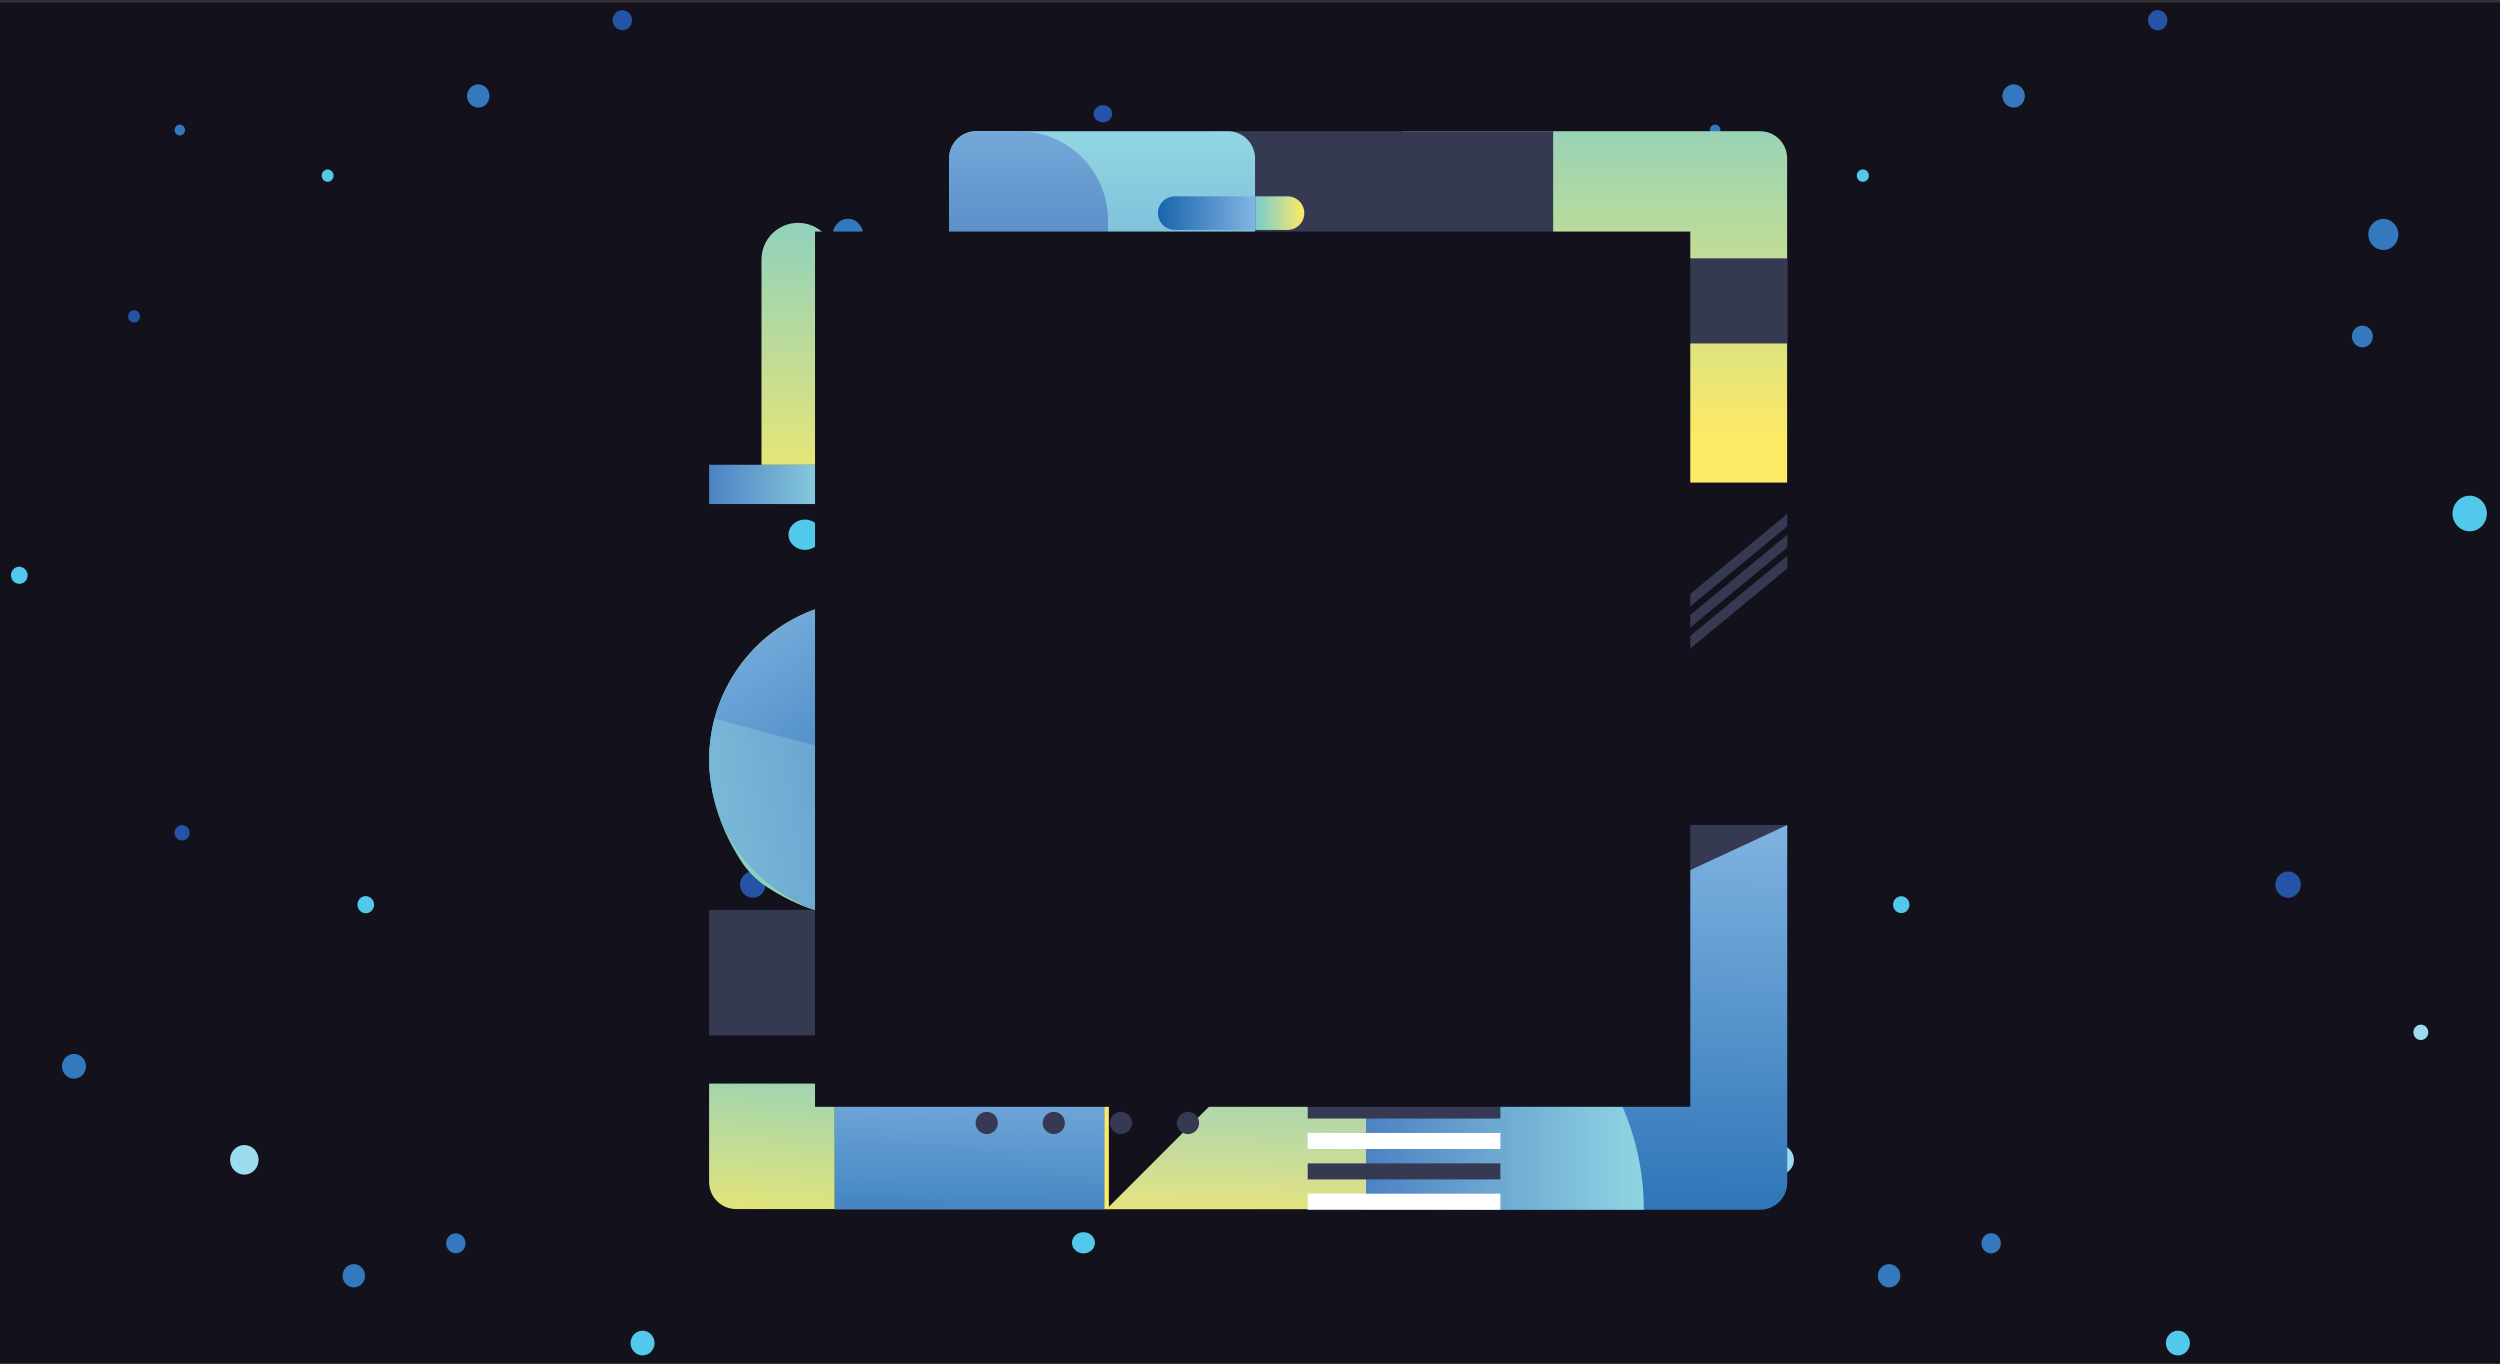 <?xml version="1.0" encoding="utf-8"?>
<!-- Generator: Adobe Illustrator 28.2.0, SVG Export Plug-In . SVG Version: 6.00 Build 0)  -->
<svg version="1.1" id="Layer_1" xmlns="http://www.w3.org/2000/svg" xmlns:xlink="http://www.w3.org/1999/xlink" x="0px" y="0px"
	 viewBox="0 0 1980 1080" style="enable-background:new 0 0 1980 1080;" xml:space="preserve">
<rect x="0" y="0" width="1980" height="1080" fill="#333333" stroke="none"/>
<style type="text/css">
	.st0{fill:#13121C;}
	.st1{fill:#3479BE;}
	.st2{fill:#2553A5;}
	.st3{fill:#52C8EB;}
	.st4{fill:#9DDBEE;}
	.st5{display:none;}
	.st6{display:inline;}
	.st7{fill:url(#SVGID_1_);}
	.st8{fill:#363952;}
	.st9{fill:url(#SVGID_00000076602175769854518860000017727210831045980568_);}
	.st10{fill:url(#SVGID_00000065045506775737276410000003917700627232518533_);}
	.st11{fill:#FFFFFF;}
	.st12{fill:url(#SVGID_00000174585198283616666300000010298158849320579760_);}
	.st13{fill:url(#SVGID_00000124128654020970010180000011121915307067054259_);}
	.st14{fill:url(#SVGID_00000047057614896879132300000012979890188073951915_);}
	.st15{fill:url(#SVGID_00000097458977643150221510000007514301854407000205_);}
	.st16{fill:url(#SVGID_00000096032985168457472420000010825429251639734691_);}
	.st17{fill:url(#SVGID_00000047749446064447780880000011391992900803145630_);}
	.st18{fill:url(#SVGID_00000104694618676132769230000014872095450961855917_);}
	.st19{fill:url(#SVGID_00000147933631260091235220000016421547805681983410_);}
	.st20{fill:url(#SVGID_00000019675151415099316660000009222746145716288930_);}
	.st21{fill:url(#SVGID_00000023281781853684252100000003252782716217393049_);}
	.st22{fill:url(#SVGID_00000137124785632016816960000009840125156199976380_);}
	.st23{fill:url(#SVGID_00000124134256674365394800000008453957938358709945_);}
	.st24{fill:none;stroke:#FFFFFF;stroke-width:4.59;stroke-miterlimit:10;}
	.st25{fill:#6BCEF5;}
	.st26{fill:url(#SVGID_00000023968269965555140220000006450356353182631079_);}
	.st27{fill:url(#SVGID_00000043427925129377132620000017105888113930103684_);}
	.st28{fill:url(#SVGID_00000021812787924954714830000004135648333367648419_);}
	.st29{fill:url(#SVGID_00000147213543148009160700000017509491559886155449_);}
	.st30{fill:url(#SVGID_00000003070150711674006960000016767079223396604594_);}
	.st31{fill:url(#SVGID_00000054224109922188900060000013807122233006020771_);}
	.st32{fill:url(#SVGID_00000132806352370147962800000002827537532506617269_);}
	.st33{fill:url(#SVGID_00000114062999435846212370000004874857457138982313_);}
	.st34{fill:url(#SVGID_00000011711597516578243620000018353017610565936044_);}
	.st35{fill:url(#SVGID_00000147903024004420617140000006104620937881522605_);}
	.st36{fill:url(#SVGID_00000080198760893833157690000002249105863887075999_);}
	.st37{fill:url(#SVGID_00000109731442661886400270000002874835447046992571_);}
	.st38{fill:url(#SVGID_00000103972681449962569120000018062721704681457566_);}
	.st39{fill:url(#SVGID_00000049185699919797519910000002144151504137238439_);}
	.st40{fill:url(#SVGID_00000137117840635232904660000011256662220667742096_);}
	.st41{fill:url(#SVGID_00000176022928524036486090000001776390560847501456_);}
	.st42{display:inline;fill:#13121C;}
	.st43{fill:url(#SVGID_00000019656997443012191440000005598951671344229256_);}
	.st44{fill:url(#SVGID_00000066488357433207847470000017339812467249942686_);}
	.st45{fill:url(#SVGID_00000085952733998642033000000015196112742075478167_);}
	.st46{fill:url(#SVGID_00000044146492805863689560000003129000502617575101_);}
	.st47{fill:url(#SVGID_00000021819740379295053890000010630509546074151058_);}
	.st48{fill:url(#SVGID_00000152253282970691628390000005021025615796559545_);}
	.st49{fill:url(#SVGID_00000159436914705802964820000009561912485293652121_);}
	.st50{fill:url(#SVGID_00000017513567029365188840000002495716301322808486_);}
	.st51{fill:url(#SVGID_00000159462689993290689550000012588952755503073705_);}
	.st52{fill:url(#SVGID_00000051344367368854449010000004982191223129593732_);}
	.st53{fill:url(#SVGID_00000062883593359346810600000012329896219585550269_);}
	.st54{fill:url(#SVGID_00000059992593663319719610000014818948796356862621_);}
	.st55{fill:url(#SVGID_00000005984789129635613850000005513792389611070883_);}
	.st56{fill:url(#SVGID_00000075129771203491910250000003943363443924681866_);}
	.st57{fill:url(#SVGID_00000077290731839966578000000005881018517233894027_);}
	.st58{fill:url(#SVGID_00000160892195828089929170000007731960131412805811_);}
	.st59{fill:url(#SVGID_00000064355672913367882170000006466095654030175641_);}
	.st60{fill:url(#SVGID_00000042006368230910607960000003731851472259796636_);}
	.st61{fill:url(#SVGID_00000019660234382174886250000008631318815150359190_);}
	.st62{fill:url(#SVGID_00000016767296043699134840000011254980950908044222_);}
	.st63{fill:url(#SVGID_00000070819259028682053210000015208458705379974300_);}
	.st64{fill:url(#SVGID_00000028313679587238694780000009250883445238082448_);}
	.st65{fill:url(#SVGID_00000111191872143337770760000002269710553366613947_);}
	.st66{fill:url(#SVGID_00000146496175155479898270000015924432746840819847_);}
	.st67{fill:url(#SVGID_00000004542126029350131440000002516566946841562545_);}
	.st68{fill:url(#SVGID_00000052065408778091848350000003912310315105438848_);}
	.st69{fill:url(#SVGID_00000142147454104841675680000015686412553688238244_);}
	.st70{fill:url(#SVGID_00000140705542056873286140000002672246016418974383_);}
	.st71{fill:url(#SVGID_00000128475693906178821360000018403576397868755076_);}
	.st72{fill:url(#SVGID_00000036953462986719039220000002463269938008701596_);}
	.st73{fill:url(#SVGID_00000011019349354165592240000010116112651633203349_);}
</style>
<g id="Calque_1_00000034799556972086314410000015608927711628760753_">
	<g>
		<polygon class="st0" points="-1.4,2 1981.4,2 1981.4,1080.3 -1.4,1080.3 		"/>
		<g>
			<g>
				<ellipse class="st1" cx="671.6" cy="185.6" rx="11.9" ry="12.3"/>
				<ellipse class="st2" cx="106.2" cy="250.6" rx="4.7" ry="4.9"/>
				<ellipse class="st1" cx="142.4" cy="103" rx="4.1" ry="4.3"/>
				<path class="st3" d="M21.9,455.6c0,3.7-2.9,6.8-6.6,6.8s-6.6-3-6.6-6.8c0-3.7,2.9-6.8,6.6-6.8C18.9,449,21.9,452,21.9,455.6z"/>
				<ellipse class="st2" cx="144.2" cy="659.6" rx="6" ry="6.1"/>
				<path class="st2" d="M606.3,700.6c0,5.8-4.5,10.4-10.1,10.4s-10.1-4.7-10.1-10.4c0-5.8,4.5-10.4,10.1-10.4
					S606.3,694.8,606.3,700.6z"/>
				<ellipse class="st4" cx="193.5" cy="918.6" rx="11.3" ry="11.7"/>
				<ellipse class="st1" cx="361" cy="984.7" rx="7.7" ry="7.9"/>
				<ellipse class="st4" cx="701.3" cy="817.5" rx="6" ry="6.1"/>
				<path class="st3" d="M753.6,406.7c0,7.7-6.1,14.1-13.6,14.1c-7.6,0-13.6-6.3-13.6-14.1c0-7.8,6.1-14.1,13.6-14.1
					C747.4,392.6,753.6,399,753.6,406.7z"/>
				<path class="st2" d="M500.6,16c0,4.4-3.4,7.9-7.7,7.9c-4.2,0-7.7-3.5-7.7-7.9s3.4-7.9,7.7-7.9C497.1,8,500.6,11.7,500.6,16z"/>
				<ellipse class="st1" cx="378.8" cy="76" rx="8.9" ry="9.2"/>
				<path class="st3" d="M264.2,139.1c0,2.7-2.2,4.9-4.7,4.9c-2.6,0-4.7-2.2-4.7-4.9s2.2-4.9,4.7-4.9
					C262.1,134.3,264.2,136.4,264.2,139.1z"/>
				<ellipse class="st1" cx="654.9" cy="266.5" rx="8.3" ry="8.5"/>
				<path class="st3" d="M296.3,716.5c0,3.7-2.9,6.8-6.6,6.8c-3.6,0-6.6-3-6.6-6.8s2.9-6.8,6.6-6.8
					C293.3,709.8,296.3,712.8,296.3,716.5z"/>
				<ellipse class="st1" cx="280.2" cy="1010.4" rx="8.9" ry="9.2"/>
				<ellipse class="st3" cx="508.9" cy="1063.7" rx="9.5" ry="9.8"/>
				<ellipse class="st1" cx="58.6" cy="844.5" rx="9.5" ry="9.8"/>
			</g>
			<g>
				<ellipse class="st1" cx="702.7" cy="234.9" rx="11.3" ry="10.5"/>
				<ellipse class="st2" cx="1242.8" cy="290.3" rx="4.5" ry="4.2"/>
				<ellipse class="st1" cx="1208.2" cy="164.3" rx="4" ry="3.7"/>
				<path class="st3" d="M1323.3,465.4c0,3.2,2.8,5.7,6.2,5.7c3.4,0,6.2-2.6,6.2-5.7c0-3.2-2.8-5.7-6.2-5.7
					C1326.1,459.6,1323.3,462.2,1323.3,465.4z"/>
				<ellipse class="st2" cx="1206.5" cy="639.4" rx="5.7" ry="5.2"/>
				<ellipse class="st2" cx="774.7" cy="674.4" rx="9.6" ry="8.9"/>
				<ellipse class="st4" cx="1159.4" cy="860.5" rx="10.8" ry="9.9"/>
				<ellipse class="st1" cx="999.4" cy="916.9" rx="7.4" ry="6.8"/>
				<ellipse class="st4" cx="674.3" cy="774.2" rx="5.7" ry="5.2"/>
				<ellipse class="st3" cx="637.5" cy="423.5" rx="13" ry="12"/>
				<ellipse class="st2" cx="873.5" cy="90.1" rx="7.4" ry="6.8"/>
				<ellipse class="st1" cx="982.4" cy="141.3" rx="8.5" ry="7.8"/>
				<ellipse class="st3" cx="1096.4" cy="195.1" rx="4.5" ry="4.2"/>
				<ellipse class="st1" cx="718.6" cy="303.9" rx="7.9" ry="7.3"/>
				<path class="st3" d="M1061.2,688c0,3.2,2.8,5.7,6.2,5.7c3.4,0,6.2-2.6,6.2-5.7c0-3.2-2.8-5.7-6.2-5.7
					C1064,682.2,1061.2,684.8,1061.2,688z"/>
				<ellipse class="st1" cx="1076.6" cy="938.9" rx="8.5" ry="7.8"/>
				<ellipse class="st3" cx="858.1" cy="984.3" rx="9.1" ry="8.4"/>
				<ellipse class="st1" cx="1288.2" cy="797.2" rx="9.1" ry="8.4"/>
			</g>
			<g>
				<ellipse class="st1" cx="1887.6" cy="185.7" rx="11.9" ry="12.3"/>
				<ellipse class="st2" cx="1322.2" cy="250.5" rx="4.8" ry="4.9"/>
				<ellipse class="st1" cx="1358.4" cy="103" rx="4.2" ry="4.3"/>
				<path class="st3" d="M1237.8,455.7c0,3.7-2.9,6.7-6.5,6.7s-6.5-3-6.5-6.7s2.9-6.7,6.5-6.7S1237.8,451.9,1237.8,455.7z"/>
				<ellipse class="st2" cx="1360.3" cy="659.5" rx="5.9" ry="6.1"/>
				<path class="st2" d="M1822.3,700.6c0,5.7-4.5,10.4-10.1,10.4s-10.1-4.7-10.1-10.4s4.5-10.4,10.1-10.4
					C1817.8,690.2,1822.3,694.9,1822.3,700.6z"/>
				<ellipse class="st4" cx="1409.5" cy="918.6" rx="11.3" ry="11.6"/>
				<ellipse class="st1" cx="1577" cy="984.7" rx="7.7" ry="8"/>
				<ellipse class="st4" cx="1917.3" cy="817.6" rx="5.9" ry="6.1"/>
				<path class="st3" d="M1969.6,406.7c0,7.8-6.1,14.1-13.6,14.1s-13.6-6.3-13.6-14.1s6.1-14.1,13.6-14.1
					C1963.4,392.6,1969.6,398.9,1969.6,406.7z"/>
				<path class="st2" d="M1716.6,16c0,4.4-3.4,8-7.7,8c-4.3,0-7.7-3.6-7.7-8s3.4-8,7.7-8C1713.1,8,1716.6,11.6,1716.6,16z"/>
				<ellipse class="st1" cx="1594.8" cy="76" rx="8.9" ry="9.2"/>
				<path class="st3" d="M1480.2,139.1c0,2.7-2.1,4.9-4.8,4.9s-4.8-2.2-4.8-4.9s2.1-4.9,4.8-4.9S1480.2,136.4,1480.2,139.1z"/>
				<ellipse class="st1" cx="1871" cy="266.5" rx="8.3" ry="8.6"/>
				<path class="st3" d="M1512.3,716.5c0,3.7-2.9,6.7-6.5,6.7s-6.5-3-6.5-6.7s2.9-6.7,6.5-6.7
					C1509.3,709.8,1512.3,712.8,1512.3,716.5z"/>
				<ellipse class="st1" cx="1496.2" cy="1010.4" rx="8.9" ry="9.2"/>
				<ellipse class="st3" cx="1724.9" cy="1063.7" rx="9.5" ry="9.8"/>
				<ellipse class="st1" cx="1274.7" cy="844.5" rx="9.5" ry="9.8"/>
			</g>
		</g>
	</g>
	<g class="st5">
		<g class="st6">
			<g>
				<g>
					<g>
						
							<linearGradient id="SVGID_1_" gradientUnits="userSpaceOnUse" x1="1269.923" y1="36.393" x2="1280.413" y2="440.259" gradientTransform="matrix(1 0 0 -1 0 1079.276)">
							<stop  offset="0" style="stop-color:#1864AC"/>
							<stop  offset="1" style="stop-color:#82B5E2"/>
						</linearGradient>
						<path class="st7" d="M1137.2,653.7h278.3v283.2c0,11.9-9.6,21.5-21.5,21.5h-256.8V653.7z"/>
						<polygon class="st8" points="1171,767.4 1415.5,653.7 1415.5,653.7 1257.1,653.7 						"/>
						
							<linearGradient id="SVGID_00000178926175285584827800000016034038285848726155_" gradientUnits="userSpaceOnUse" x1="1263.05" y1="1058.521" x2="1263.05" y2="731.431" gradientTransform="matrix(1 0 0 -1 0 1079.276)">
							<stop  offset="7.798960e-02" style="stop-color:#81CEC8"/>
							<stop  offset="1" style="stop-color:#FDEA66"/>
						</linearGradient>
						<path style="fill:url(#SVGID_00000178926175285584827800000016034038285848726155_);" d="M1110.7,226.3V104.2h283.2
							c11.9,0,21.5,9.6,21.5,21.5v256.8h-148.5C1180.7,382.5,1110.7,312.6,1110.7,226.3z"/>
						<path class="st8" d="M1415.5,204.9h-120.7c-18.6,0-33.7,15.1-33.7,33.7l0,0c0,18.6,15.1,33.7,33.7,33.7h120.7V204.9z"/>
						
							<linearGradient id="SVGID_00000073700605689679162640000014395391538288952977_" gradientUnits="userSpaceOnUse" x1="1021.386" y1="428.406" x2="1261.714" y2="428.406" gradientTransform="matrix(1 0 0 -1 0 1079.276)">
							<stop  offset="7.798960e-02" style="stop-color:#81CEC8"/>
							<stop  offset="1" style="stop-color:#FDEA66"/>
						</linearGradient>
						<path style="fill:url(#SVGID_00000073700605689679162640000014395391538288952977_);" d="M1238.1,575
							c77.7,121.3-51.1,250.2-172.4,172.4c-8.3-5.3-15.4-12.4-20.7-20.7c-77.7-121.3,51.1-250.1,172.4-172.4
							C1225.7,559.6,1232.8,566.7,1238.1,575z"/>
						<path class="st11" d="M1174.8,624.8c26.7,41.8-17.6,86.1-59.4,59.4c-2.9-1.8-5.4-4.3-7.2-7.2c-26.7-41.8,17.6-86.1,59.4-59.4
							C1170.5,619.4,1173,621.9,1174.8,624.8z"/>
						
							<linearGradient id="SVGID_00000022548518313332852030000014093508739716757398_" gradientUnits="userSpaceOnUse" x1="1082.5" y1="672.875" x2="1182.9" y2="672.875" gradientTransform="matrix(1 0 0 -1 0 1079.276)">
							<stop  offset="0" style="stop-color:#4C81C3"/>
							<stop  offset="1" style="stop-color:#90D5E2"/>
						</linearGradient>
						<path style="fill:url(#SVGID_00000022548518313332852030000014093508739716757398_);" d="M1082.5,341.8
							c35.1,0.8,63.2,29.4,63.2,64.6s-28.2,63.9-63.2,64.6v37.2c55.6-0.8,100.4-46.1,100.4-101.8s-44.8-101.1-100.4-101.8V341.8z"/>
						<path class="st8" d="M1079.2,373.1h-118V104.2h268.9v118C1230.1,305.5,1162.5,373.1,1079.2,373.1z"/>
						
							<linearGradient id="SVGID_00000137841758644678563650000011805916328095903649_" gradientUnits="userSpaceOnUse" x1="1080.7" y1="223.276" x2="1301.9" y2="223.276" gradientTransform="matrix(1 0 0 -1 0 1079.276)">
							<stop  offset="0" style="stop-color:#4C81C3"/>
							<stop  offset="1" style="stop-color:#90D5E2"/>
						</linearGradient>
						<path style="fill:url(#SVGID_00000137841758644678563650000011805916328095903649_);" d="M1301.9,958.4h-221.2V753.6h16.4
							C1210.2,753.6,1301.9,845.3,1301.9,958.4L1301.9,958.4z"/>
						
							<linearGradient id="SVGID_00000049924618374970392310000011243718455383926400_" gradientUnits="userSpaceOnUse" x1="872.85" y1="656.78" x2="872.85" y2="966.234" gradientTransform="matrix(1 0 0 -1 0 1079.276)">
							<stop  offset="0" style="stop-color:#4C81C3"/>
							<stop  offset="1" style="stop-color:#90D5E2"/>
						</linearGradient>
						<path style="fill:url(#SVGID_00000049924618374970392310000011243718455383926400_);" d="M773.3,104.2h199.1
							c11.9,0,21.6,9.6,21.6,21.6v199.1c0,11.9-9.6,21.6-21.6,21.6H773.3c-11.9,0-21.6-9.6-21.6-21.6V125.8
							C751.7,113.8,761.3,104.2,773.3,104.2z"/>
						
							<linearGradient id="SVGID_00000181086893535208959970000003835503792448407711_" gradientUnits="userSpaceOnUse" x1="814.65" y1="294.875" x2="814.65" y2="1013.441" gradientTransform="matrix(1 0 0 -1 0 1079.276)">
							<stop  offset="0" style="stop-color:#1864AC"/>
							<stop  offset="0.273" style="stop-color:#1C66AD"/>
							<stop  offset="0.449" style="stop-color:#286AB0"/>
							<stop  offset="0.598" style="stop-color:#3873B6"/>
							<stop  offset="0.731" style="stop-color:#4B80BE"/>
							<stop  offset="0.855" style="stop-color:#6093CB"/>
							<stop  offset="0.969" style="stop-color:#7AADDC"/>
							<stop  offset="1" style="stop-color:#82B5E2"/>
						</linearGradient>
						<path style="fill:url(#SVGID_00000181086893535208959970000003835503792448407711_);" d="M877.6,601.9H751.7V125.8
							c0-11.9,9.7-21.6,21.6-21.6h33.6c39,0,70.6,31.6,70.6,70.6v427.1H877.6z"/>
						
							<linearGradient id="SVGID_00000102540615364842270970000008193107028699909024_" gradientUnits="userSpaceOnUse" x1="561.678" y1="477.426" x2="814.422" y2="477.426" gradientTransform="matrix(1 0 0 -1 0 1079.276)">
							<stop  offset="7.798960e-02" style="stop-color:#81CEC8"/>
							<stop  offset="1" style="stop-color:#FDEA66"/>
						</linearGradient>
						<path style="fill:url(#SVGID_00000102540615364842270970000008193107028699909024_);" d="M586.5,681.6
							c-81.7-127.5,53.8-263,181.3-181.3c8.7,5.6,16.2,13,21.8,21.8c81.7,127.5-53.8,263-181.3,181.3
							C599.5,697.8,592,690.4,586.5,681.6z"/>
						
							<linearGradient id="SVGID_00000082359090818340634680000008277684620279762586_" gradientUnits="userSpaceOnUse" x1="761.237" y1="346.727" x2="582.907" y2="619.468" gradientTransform="matrix(1 0 0 -1 0 1079.276)">
							<stop  offset="0" style="stop-color:#1864AC"/>
							<stop  offset="1" style="stop-color:#82B5E2"/>
						</linearGradient>
						<path style="fill:url(#SVGID_00000082359090818340634680000008277684620279762586_);" d="M688,601.9h126.3
							c0,69.3-57,126.3-126.3,126.3s-126.3-57-126.3-126.3s57-126.3,126.3-126.3c2.3,0,4.6,0.1,6.8,0.2L688,601.9z"/>
						
							<linearGradient id="SVGID_00000035525261161368024630000007218505496438201263_" gradientUnits="userSpaceOnUse" x1="967.018" y1="485.622" x2="458.253" y2="401.701" gradientTransform="matrix(1 0 0 -1 0 1079.276)">
							<stop  offset="0" style="stop-color:#4C81C3"/>
							<stop  offset="0.155" style="stop-color:#5086C4"/>
							<stop  offset="0.373" style="stop-color:#5B92C8"/>
							<stop  offset="0.628" style="stop-color:#6CA7D1"/>
							<stop  offset="0.91" style="stop-color:#86C7DD"/>
							<stop  offset="1" style="stop-color:#90D5E2"/>
						</linearGradient>
						<path style="fill:url(#SVGID_00000035525261161368024630000007218505496438201263_);" d="M688,601.9h126.3
							c0,69.3-57,126.3-126.3,126.3s-126.3-57-126.3-126.3c0-10.9,1.4-21.8,4.2-32.3L688,601.9z"/>
						
							<linearGradient id="SVGID_00000022552847773812522350000009283888446505559177_" gradientUnits="userSpaceOnUse" x1="661.1" y1="299.676" x2="878.2" y2="299.676" gradientTransform="matrix(1 0 0 -1 0 1079.276)">
							<stop  offset="7.798960e-02" style="stop-color:#81CEC8"/>
							<stop  offset="1" style="stop-color:#FDEA66"/>
						</linearGradient>
						
							<rect x="661.1" y="601.2" style="fill:url(#SVGID_00000022552847773812522350000009283888446505559177_);" width="217.1" height="356.8"/>
						
							<linearGradient id="SVGID_00000072981755176959504600000009236225785916411056_" gradientUnits="userSpaceOnUse" x1="763.077" y1="33.189" x2="768.378" y2="245.261" gradientTransform="matrix(1 0 0 -1 0 1079.276)">
							<stop  offset="0" style="stop-color:#1864AC"/>
							<stop  offset="1" style="stop-color:#82B5E2"/>
						</linearGradient>
						<path style="fill:url(#SVGID_00000072981755176959504600000009236225785916411056_);" d="M874.8,958H661.1V744.3h93.8
							c66.2,0,120,53.7,120,120L874.8,958L874.8,958z"/>
						
							<linearGradient id="SVGID_00000009574323498777856930000013720371489420680074_" gradientUnits="userSpaceOnUse" x1="661.1" y1="423.826" x2="878.3" y2="423.826" gradientTransform="matrix(1 0 0 -1 0 1079.276)">
							<stop  offset="0" style="stop-color:#4C81C3"/>
							<stop  offset="1" style="stop-color:#90D5E2"/>
						</linearGradient>
						<path style="fill:url(#SVGID_00000009574323498777856930000013720371489420680074_);" d="M661.1,601.2
							C661.1,601.3,661.1,601.3,661.1,601.2c0,60,48.6,108.6,108.6,108.6s108.6-48.6,108.6-108.6c0,0,0,0,0-0.1L661.1,601.2
							L661.1,601.2z"/>
						<polygon class="st8" points="878.2,601.2 878.2,804.3 1081.3,601.2 						"/>
						
							<linearGradient id="SVGID_00000043456915198405972020000011267583604700347817_" gradientUnits="userSpaceOnUse" x1="988.899" y1="410.105" x2="978.834" y2="93.081" gradientTransform="matrix(1 0 0 -1 0 1079.276)">
							<stop  offset="7.798960e-02" style="stop-color:#81CEC8"/>
							<stop  offset="0.279" style="stop-color:#85CFC6"/>
							<stop  offset="0.442" style="stop-color:#92D1BF"/>
							<stop  offset="0.593" style="stop-color:#A5D4B2"/>
							<stop  offset="0.736" style="stop-color:#BEDAA1"/>
							<stop  offset="0.872" style="stop-color:#DCE189"/>
							<stop  offset="1" style="stop-color:#FDEA66"/>
						</linearGradient>
						<polygon style="fill:url(#SVGID_00000043456915198405972020000011267583604700347817_);" points="877.6,956.7 877.6,958 
							1081.9,958 1081.9,753.6 1080.7,753.6 						"/>
						
							<linearGradient id="SVGID_00000027570915787144546510000011032112372455177350_" gradientUnits="userSpaceOnUse" x1="925.008" y1="375.826" x2="1035.692" y2="375.826" gradientTransform="matrix(1 0 0 -1 0 1079.276)">
							<stop  offset="7.798960e-02" style="stop-color:#81CEC8"/>
							<stop  offset="1" style="stop-color:#FDEA66"/>
						</linearGradient>
						<path style="fill:url(#SVGID_00000027570915787144546510000011032112372455177350_);" d="M1024.6,668.2
							c36.3,56-23.4,115.7-79.5,79.5c-3.6-2.3-6.7-5.4-9-9c-36.3-56,23.4-115.7,79.5-79.5C1019.2,661.5,1022.3,664.6,1024.6,668.2z"
							/>
						<path class="st24" d="M1002.4,686.4c17.4,27.4-11.7,56.4-39.1,39.1c-2-1.3-3.7-3-5-5c-17.4-27.4,11.7-56.4,39.1-39.1
							C999.4,682.6,1001.1,684.4,1002.4,686.4z"/>
						<rect x="1035.7" y="801.3" class="st11" width="152.6" height="12.7"/>
						<rect x="1035.7" y="825.4" class="st8" width="152.6" height="12.7"/>
						<rect x="1035.7" y="873.5" class="st8" width="152.6" height="12.7"/>
						<rect x="1035.7" y="921.7" class="st8" width="152.6" height="12.7"/>
						<rect x="1035.7" y="849.5" class="st11" width="152.6" height="12.7"/>
						<rect x="1035.7" y="897.6" class="st11" width="152.6" height="12.7"/>
						<rect x="1035.7" y="945.7" class="st11" width="152.6" height="12.7"/>
						<polygon class="st25" points="751.7,600.5 661.1,600.5 661.1,368.4 698.5,368.4 						"/>
						
							<linearGradient id="SVGID_00000041986123906252884070000008221692231532301955_" gradientUnits="userSpaceOnUse" x1="734.3" y1="710.876" x2="765.5" y2="710.876" gradientTransform="matrix(1 0 0 -1 0 1079.276)">
							<stop  offset="0" style="stop-color:#4C81C3"/>
							<stop  offset="1" style="stop-color:#90D5E2"/>
						</linearGradient>
						<circle style="fill:url(#SVGID_00000041986123906252884070000008221692231532301955_);" cx="749.9" cy="368.4" r="15.6"/>
						
							<linearGradient id="SVGID_00000157290018322309944740000009306558546704922807_" gradientUnits="userSpaceOnUse" x1="734.7" y1="657.276" x2="765.9" y2="657.276" gradientTransform="matrix(1 0 0 -1 0 1079.276)">
							<stop  offset="0" style="stop-color:#4C81C3"/>
							<stop  offset="1" style="stop-color:#90D5E2"/>
						</linearGradient>
						<circle style="fill:url(#SVGID_00000157290018322309944740000009306558546704922807_);" cx="750.3" cy="422" r="15.6"/>
						
							<linearGradient id="SVGID_00000081633522174134759340000001090467079744526250_" gradientUnits="userSpaceOnUse" x1="734.292" y1="599.276" x2="765.47" y2="599.276" gradientTransform="matrix(1 0 0 -1 0 1079.276)">
							<stop  offset="0" style="stop-color:#4C81C3"/>
							<stop  offset="1" style="stop-color:#90D5E2"/>
						</linearGradient>
						<path style="fill:url(#SVGID_00000081633522174134759340000001090467079744526250_);" d="M763.3,471.4
							c8.6,16.7-9.7,31.7-24.4,20.1c-1-0.8-1.8-1.8-2.4-2.9c-8.6-16.7,9.7-31.7,24.4-20.1C761.9,469.3,762.7,470.3,763.3,471.4z"/>
						
							<linearGradient id="SVGID_00000003085039196308384270000006971690517539047835_" gradientUnits="userSpaceOnUse" x1="561.6" y1="695.326" x2="661" y2="695.326" gradientTransform="matrix(1 0 0 -1 0 1079.276)">
							<stop  offset="0" style="stop-color:#4C81C3"/>
							<stop  offset="1" style="stop-color:#90D5E2"/>
						</linearGradient>
						
							<rect x="561.6" y="368.4" style="fill:url(#SVGID_00000003085039196308384270000006971690517539047835_);" width="99.4" height="31.1"/>
						
							<linearGradient id="SVGID_00000156571420831991085280000010920235080095980951_" gradientUnits="userSpaceOnUse" x1="724.367" y1="428.426" x2="811.493" y2="428.426" gradientTransform="matrix(1 0 0 -1 0 1079.276)">
							<stop  offset="7.798960e-02" style="stop-color:#81CEC8"/>
							<stop  offset="1" style="stop-color:#FDEA66"/>
						</linearGradient>
						<path style="fill:url(#SVGID_00000156571420831991085280000010920235080095980951_);" d="M802.8,623.1
							c28.5,44.1-18.5,91.1-62.6,62.6c-2.8-1.8-5.3-4.3-7.1-7.1c-28.6-44.1,18.5-91.1,62.6-62.6
							C798.5,617.8,800.9,620.3,802.8,623.1z"/>
						<path class="st11" d="M782.1,639.7c11.5,17.8-7.5,36.8-25.3,25.3c-1.2-0.8-2.2-1.8-3-3c-11.5-17.8,7.5-36.8,25.3-25.3
							C780.3,637.5,781.3,638.5,782.1,639.7z"/>
						<g>
							<g>
								<circle class="st8" cx="781.5" cy="832.2" r="8.8"/>
								<circle class="st8" cx="781.5" cy="889.7" r="8.8"/>
							</g>
							<g>
								<circle class="st8" cx="834.6" cy="832.2" r="8.8"/>
								<circle class="st8" cx="834.6" cy="889.7" r="8.8"/>
							</g>
							<g>
								<circle class="st8" cx="887.8" cy="832.2" r="8.8"/>
								<circle class="st8" cx="887.8" cy="889.7" r="8.8"/>
							</g>
							<g>
								<circle class="st8" cx="940.9" cy="832.2" r="8.8"/>
								<circle class="st8" cx="940.9" cy="889.7" r="8.8"/>
							</g>
						</g>
						<rect x="561.6" y="720.9" class="st8" width="99.4" height="99.4"/>
						
							<linearGradient id="SVGID_00000062895614258092409380000007418725003789394832_" gradientUnits="userSpaceOnUse" x1="619.604" y1="287.332" x2="604.717" y2="78.92" gradientTransform="matrix(1 0 0 -1 0 1079.276)">
							<stop  offset="7.798960e-02" style="stop-color:#81CEC8"/>
							<stop  offset="1" style="stop-color:#FDEA66"/>
						</linearGradient>
						<path style="fill:url(#SVGID_00000062895614258092409380000007418725003789394832_);" d="M561.6,858.5H661v99.4h-77.9
							c-11.9,0-21.5-9.6-21.5-21.5V858.5z"/>
						
							<linearGradient id="SVGID_00000178197757227311036430000015757200911039492776_" gradientUnits="userSpaceOnUse" x1="877.6" y1="764.326" x2="993.9" y2="764.326" gradientTransform="matrix(1 0 0 -1 0 1079.276)">
							<stop  offset="7.798960e-02" style="stop-color:#81CEC8"/>
							<stop  offset="1" style="stop-color:#FDEA66"/>
						</linearGradient>
						
							<rect x="877.6" y="256.8" style="fill:url(#SVGID_00000178197757227311036430000015757200911039492776_);" width="116.3" height="116.3"/>
						
							<linearGradient id="SVGID_00000170971661935640773490000012625051311365093305_" gradientUnits="userSpaceOnUse" x1="634.906" y1="957.871" x2="629.874" y2="660.974" gradientTransform="matrix(1 0 0 -1 0 1079.276)">
							<stop  offset="7.798960e-02" style="stop-color:#81CEC8"/>
							<stop  offset="1" style="stop-color:#FDEA66"/>
						</linearGradient>
						<path style="fill:url(#SVGID_00000170971661935640773490000012625051311365093305_);" d="M661.1,368.4h-58V205.8
							c0-16,13-29,29-29l0,0c16,0,29,13,29,29V368.4z"/>
						
							<linearGradient id="SVGID_00000026877176449436299850000005706396751200449670_" gradientUnits="userSpaceOnUse" x1="878.2" y1="559.876" x2="1081.9" y2="559.876" gradientTransform="matrix(1 0 0 -1 0 1079.276)">
							<stop  offset="7.798960e-02" style="stop-color:#81CEC8"/>
							<stop  offset="1" style="stop-color:#FDEA66"/>
						</linearGradient>
						<polygon style="fill:url(#SVGID_00000026877176449436299850000005706396751200449670_);" points="878.2,601.2 1081.9,437.6 
							1081.9,601.2 						"/>
						
							<linearGradient id="SVGID_00000013166006680501184130000000034539551989502622_" gradientUnits="userSpaceOnUse" x1="979.7" y1="670.976" x2="1090.3" y2="670.976" gradientTransform="matrix(1 0 0 -1 0 1079.276)">
							<stop  offset="0" style="stop-color:#1864AC"/>
							<stop  offset="1" style="stop-color:#82B5E2"/>
						</linearGradient>
						<path style="fill:url(#SVGID_00000013166006680501184130000000034539551989502622_);" d="M1035,353
							c-30.5,0-55.3,24.8-55.3,55.3s24.8,55.3,55.3,55.3s55.3-24.8,55.3-55.3S1065.6,353,1035,353z M1035,443.4
							c-19.4,0-35.1-15.7-35.1-35.1s15.7-35.1,35.1-35.1c19.4,0,35.1,15.7,35.1,35.1S1054.4,443.4,1035,443.4z"/>
						<path class="st8" d="M1035,394.6c-7.6,0-13.7,6.1-13.7,13.7s6.1,13.7,13.7,13.7s13.7-6.1,13.7-13.7S1042.6,394.6,1035,394.6z"
							/>
						
							<rect x="849.2" y="469.9" transform="matrix(0.771 -0.637 0.637 0.771 -83.43 715.441)" class="st8" width="208.1" height="7.7"/>
						<polygon class="st8" points="1415.6,407.2 1120.9,650.5 1125.8,656.4 1415.6,417.1 						"/>
						<polygon class="st8" points="1415.6,423.8 1129.1,660.4 1134,666.3 1415.6,433.8 						"/>
						<polygon class="st8" points="1415.6,440.4 1137.2,670.3 1142.1,676.2 1415.6,450.4 						"/>
						
							<linearGradient id="SVGID_00000113329651635712301770000007868038444619337661_" gradientUnits="userSpaceOnUse" x1="861.2" y1="539.276" x2="884.451" y2="539.276" gradientTransform="matrix(1 0 0 -1 0 1079.276)">
							<stop  offset="7.798960e-02" style="stop-color:#81CEC8"/>
							<stop  offset="1" style="stop-color:#FDEA66"/>
						</linearGradient>
						<circle style="fill:url(#SVGID_00000113329651635712301770000007868038444619337661_);" cx="872.8" cy="540" r="11.6"/>
						
							<linearGradient id="SVGID_00000039113552907739137570000001920012552000122797_" gradientUnits="userSpaceOnUse" x1="994.2" y1="910.176" x2="1033" y2="910.176" gradientTransform="matrix(1 0 0 -1 0 1079.276)">
							<stop  offset="7.798960e-02" style="stop-color:#81CEC8"/>
							<stop  offset="1" style="stop-color:#FDEA66"/>
						</linearGradient>
						<path style="fill:url(#SVGID_00000039113552907739137570000001920012552000122797_);" d="M1019.7,155.8h-25.5v26.6h25.5
							c7.4,0,13.3-6,13.3-13.3C1033,161.7,1027,155.8,1019.7,155.8z"/>
						
							<linearGradient id="SVGID_00000023268064148215986960000012249813078724630412_" gradientUnits="userSpaceOnUse" x1="917.1" y1="910.176" x2="994.2" y2="910.176" gradientTransform="matrix(1 0 0 -1 0 1079.276)">
							<stop  offset="0" style="stop-color:#1864AC"/>
							<stop  offset="1" style="stop-color:#82B5E2"/>
						</linearGradient>
						<path style="fill:url(#SVGID_00000023268064148215986960000012249813078724630412_);" d="M930.4,155.8
							c-7.4,0-13.3,6-13.3,13.3c0,7.4,6,13.3,13.3,13.3h63.8v-26.6H930.4z"/>
						
							<linearGradient id="SVGID_00000153690607508426490410000017239893235434829193_" gradientUnits="userSpaceOnUse" x1="957" y1="861.676" x2="994.439" y2="861.676" gradientTransform="matrix(1 0 0 -1 0 1079.276)">
							<stop  offset="7.798960e-02" style="stop-color:#81CEC8"/>
							<stop  offset="1" style="stop-color:#FDEA66"/>
						</linearGradient>
						<path style="fill:url(#SVGID_00000153690607508426490410000017239893235434829193_);" d="M970.3,230.9h24.1v-26.6h-24.1
							c-7.4,0-13.3,6-13.3,13.3S963,230.9,970.3,230.9z"/>
						
							<linearGradient id="SVGID_00000096744877606426217730000014194223746102816940_" gradientUnits="userSpaceOnUse" x1="994.5" y1="861.676" x2="1071.6" y2="861.676" gradientTransform="matrix(1 0 0 -1 0 1079.276)">
							<stop  offset="0" style="stop-color:#1864AC"/>
							<stop  offset="1" style="stop-color:#82B5E2"/>
						</linearGradient>
						<path style="fill:url(#SVGID_00000096744877606426217730000014194223746102816940_);" d="M1058.3,230.9
							c7.4,0,13.3-6,13.3-13.3c0-7.4-6-13.3-13.3-13.3h-63.8v26.6H1058.3z"/>
						<path class="st11" d="M1295.4,422L1295.4,422c-18.6,0-33.7-15.1-33.7-33.7V237.9c0-18.6,15.1-33.7,33.7-33.7l0,0
							c18.6,0,33.7,15.1,33.7,33.7v150.4C1329.1,406.9,1314,422,1295.4,422z"/>
						
							<linearGradient id="SVGID_00000150064563404393275680000007252308211856070044_" gradientUnits="userSpaceOnUse" x1="1261.7" y1="695.126" x2="1329.1" y2="695.126" gradientTransform="matrix(1 0 0 -1 0 1079.276)">
							<stop  offset="0" style="stop-color:#1864AC"/>
							<stop  offset="1" style="stop-color:#82B5E2"/>
						</linearGradient>
						<path style="fill:url(#SVGID_00000150064563404393275680000007252308211856070044_);" d="M1295.4,422L1295.4,422
							c-18.6,0-33.7-15.1-33.7-33.7V380c0-18.6,15.1-33.7,33.7-33.7l0,0c18.6,0,33.7,15.1,33.7,33.7v8.3
							C1329.1,406.9,1314,422,1295.4,422z"/>
						<polygon class="st8" points="1021.4,486.2 1081.3,486.2 1081.3,437.6 						"/>
					</g>
				</g>
				<rect x="645.5" y="183.7" class="st0" width="693.2" height="693.2"/>
			</g>
		</g>
	</g>
</g>
<g id="Calque_1">
	<g class="st5">
		<polygon class="st42" points="-1.4,1.7 1981.4,1.7 1981.4,1080 -1.4,1080 		"/>
		<g class="st6">
			<g>
				<ellipse class="st1" cx="675.4" cy="180.2" rx="12.1" ry="12.5"/>
				<ellipse class="st2" cx="98.9" cy="246.4" rx="4.8" ry="5"/>
				<ellipse class="st1" cx="135.8" cy="95.9" rx="4.2" ry="4.4"/>
				<path class="st3" d="M12.9,455.5c0,3.8-3,6.9-6.7,6.9s-6.7-3.1-6.7-6.9s3-6.9,6.7-6.9C9.9,448.7,12.9,451.8,12.9,455.5z"/>
				<ellipse class="st2" cx="137.6" cy="663.5" rx="6.1" ry="6.2"/>
				<path class="st2" d="M608.8,705.3c0,5.9-4.6,10.6-10.3,10.6s-10.3-4.8-10.3-10.6c0-5.9,4.6-10.6,10.3-10.6
					S608.8,699.4,608.8,705.3z"/>
				<ellipse class="st4" cx="187.9" cy="927.6" rx="11.5" ry="11.9"/>
				<ellipse class="st1" cx="358.7" cy="995" rx="7.9" ry="8.1"/>
				<ellipse class="st4" cx="705.7" cy="824.5" rx="6.1" ry="6.2"/>
				<path class="st3" d="M759,405.6c0,7.9-6.2,14.4-13.9,14.4s-13.9-6.4-13.9-14.4s6.2-14.4,13.9-14.4
					C752.7,391.2,759,397.7,759,405.6z"/>
				<path class="st2" d="M501,7.2c0,4.5-3.5,8.1-7.9,8.1c-4.3,0-7.9-3.6-7.9-8.1s3.5-8.1,7.9-8.1C497.5-0.9,501,2.8,501,7.2z"/>
				<ellipse class="st1" cx="376.8" cy="68.4" rx="9.1" ry="9.4"/>
				<path class="st3" d="M260,132.7c0,2.8-2.2,5-4.8,5c-2.7,0-4.8-2.2-4.8-5s2.2-5,4.8-5C257.8,127.8,260,130,260,132.7z"/>
				<ellipse class="st1" cx="658.4" cy="262.6" rx="8.5" ry="8.7"/>
				<path class="st3" d="M292.7,721.5c0,3.8-3,6.9-6.7,6.9s-6.7-3.1-6.7-6.9s3-6.9,6.7-6.9C289.7,714.7,292.7,717.7,292.7,721.5z"/>
				<ellipse class="st1" cx="276.3" cy="1021.2" rx="9.1" ry="9.4"/>
				<ellipse class="st3" cx="509.5" cy="1075.5" rx="9.7" ry="10"/>
				<ellipse class="st1" cx="50.4" cy="852" rx="9.7" ry="10"/>
			</g>
			<g>
				<ellipse class="st1" cx="700.8" cy="236.9" rx="11.3" ry="10.5"/>
				<ellipse class="st2" cx="1240.9" cy="292.3" rx="4.5" ry="4.2"/>
				<ellipse class="st1" cx="1206.3" cy="166.3" rx="4" ry="3.7"/>
				<path class="st3" d="M1321.4,467.4c0,3.2,2.8,5.7,6.2,5.7c3.4,0,6.2-2.6,6.2-5.7c0-3.2-2.8-5.7-6.2-5.7
					C1324.2,461.6,1321.4,464.2,1321.4,467.4z"/>
				<ellipse class="st2" cx="1204.6" cy="641.4" rx="5.7" ry="5.2"/>
				<ellipse class="st2" cx="772.8" cy="676.4" rx="9.6" ry="8.9"/>
				<ellipse class="st4" cx="1157.5" cy="862.5" rx="10.8" ry="9.9"/>
				<ellipse class="st1" cx="997.5" cy="918.9" rx="7.4" ry="6.8"/>
				<ellipse class="st4" cx="672.4" cy="776.2" rx="5.7" ry="5.2"/>
				<ellipse class="st3" cx="635.6" cy="425.5" rx="13" ry="12"/>
				<ellipse class="st2" cx="871.6" cy="92.1" rx="7.4" ry="6.8"/>
				<ellipse class="st1" cx="980.5" cy="143.3" rx="8.5" ry="7.8"/>
				<ellipse class="st3" cx="1094.5" cy="197.1" rx="4.5" ry="4.2"/>
				<ellipse class="st1" cx="716.7" cy="305.9" rx="7.9" ry="7.3"/>
				<path class="st3" d="M1059.3,690c0,3.2,2.8,5.7,6.2,5.7c3.4,0,6.2-2.6,6.2-5.7c0-3.2-2.8-5.7-6.2-5.7
					C1062.1,684.2,1059.3,686.8,1059.3,690z"/>
				<ellipse class="st1" cx="1074.7" cy="940.9" rx="8.5" ry="7.8"/>
				<ellipse class="st3" cx="856.2" cy="986.3" rx="9.1" ry="8.4"/>
				<ellipse class="st1" cx="1286.3" cy="799.2" rx="9.1" ry="8.4"/>
			</g>
			<g>
				<ellipse class="st1" cx="1894.4" cy="168.3" rx="12.2" ry="12.6"/>
				<ellipse class="st2" cx="1313.8" cy="234.9" rx="4.9" ry="5"/>
				<ellipse class="st1" cx="1351" cy="83.4" rx="4.3" ry="4.4"/>
				<path class="st3" d="M1227.2,445.6c0,3.8-3,6.9-6.7,6.9s-6.7-3.1-6.7-6.9s3-6.9,6.7-6.9S1227.2,441.7,1227.2,445.6z"/>
				<ellipse class="st2" cx="1352.9" cy="654.9" rx="6.1" ry="6.3"/>
				<path class="st2" d="M1827.4,697.1c0,5.9-4.6,10.7-10.4,10.7c-5.7,0-10.4-4.8-10.4-10.7s4.6-10.7,10.4-10.7
					C1822.7,686.4,1827.4,691.2,1827.4,697.1z"/>
				<ellipse class="st4" cx="1403.5" cy="920.9" rx="11.6" ry="11.9"/>
				<ellipse class="st1" cx="1575.5" cy="988.8" rx="7.9" ry="8.2"/>
				<ellipse class="st4" cx="1924.9" cy="817.2" rx="6.1" ry="6.3"/>
				<path class="st3" d="M1978.6,395.3c0,8-6.3,14.5-14,14.5s-14-6.5-14-14.5s6.3-14.5,14-14.5S1978.6,387.3,1978.6,395.3z"/>
				<path class="st2" d="M1718.8-5.9c0,4.5-3.5,8.2-7.9,8.2s-7.9-3.7-7.9-8.2s3.5-8.2,7.9-8.2C1715.2-14.1,1718.8-10.4,1718.8-5.9z"
					/>
				<ellipse class="st1" cx="1593.8" cy="55.7" rx="9.1" ry="9.4"/>
				<path class="st3" d="M1476.1,120.5c0,2.8-2.2,5-4.9,5s-4.9-2.3-4.9-5s2.2-5,4.9-5S1476.1,117.7,1476.1,120.5z"/>
				<ellipse class="st1" cx="1877.4" cy="251.3" rx="8.5" ry="8.8"/>
				<path class="st3" d="M1509,713.4c0,3.8-3,6.9-6.7,6.9s-6.7-3.1-6.7-6.9c0-3.8,3-6.9,6.7-6.9S1509,709.6,1509,713.4z"/>
				<ellipse class="st1" cx="1492.5" cy="1015.2" rx="9.1" ry="9.4"/>
				<ellipse class="st3" cx="1727.3" cy="1069.9" rx="9.8" ry="10.1"/>
				<ellipse class="st1" cx="1265.1" cy="844.8" rx="9.8" ry="10.1"/>
			</g>
		</g>
	</g>
	<g>
		<g>
			<g>
				<g>
					<g>
						
							<linearGradient id="SVGID_00000170958508125176750460000009522299418401203328_" gradientUnits="userSpaceOnUse" x1="1269.923" y1="324.693" x2="1280.413" y2="728.559" gradientTransform="matrix(1 0 0 -1 0 1367.276)">
							<stop  offset="0" style="stop-color:#1864AC"/>
							<stop  offset="1" style="stop-color:#82B5E2"/>
						</linearGradient>
						<path style="fill:url(#SVGID_00000170958508125176750460000009522299418401203328_);" d="M1137.2,653.4h278.3v283.2
							c0,11.9-9.6,21.5-21.5,21.5h-256.8V653.4z"/>
						<polygon class="st8" points="1171,767.1 1415.5,653.4 1415.5,653.4 1257.1,653.4 						"/>
						
							<linearGradient id="SVGID_00000077313636952306653270000004866792137222244751_" gradientUnits="userSpaceOnUse" x1="1263.05" y1="1346.821" x2="1263.05" y2="1019.731" gradientTransform="matrix(1 0 0 -1 0 1367.276)">
							<stop  offset="7.798960e-02" style="stop-color:#81CEC8"/>
							<stop  offset="1" style="stop-color:#FDEA66"/>
						</linearGradient>
						<path style="fill:url(#SVGID_00000077313636952306653270000004866792137222244751_);" d="M1110.7,226V103.9h283.2
							c11.9,0,21.5,9.6,21.5,21.5v256.8h-148.5C1180.7,382.2,1110.7,312.3,1110.7,226z"/>
						<path class="st8" d="M1415.5,204.6h-120.7c-18.6,0-33.7,15.1-33.7,33.7l0,0c0,18.6,15.1,33.7,33.7,33.7h120.7V204.6z"/>
						
							<linearGradient id="SVGID_00000042697275225220690930000010768031049492690095_" gradientUnits="userSpaceOnUse" x1="1021.386" y1="716.706" x2="1261.714" y2="716.706" gradientTransform="matrix(1 0 0 -1 0 1367.276)">
							<stop  offset="7.798960e-02" style="stop-color:#81CEC8"/>
							<stop  offset="1" style="stop-color:#FDEA66"/>
						</linearGradient>
						<path style="fill:url(#SVGID_00000042697275225220690930000010768031049492690095_);" d="M1238.1,574.7
							c77.7,121.3-51.1,250.2-172.4,172.4c-8.3-5.3-15.4-12.4-20.7-20.7c-77.7-121.3,51.1-250.1,172.4-172.4
							C1225.7,559.3,1232.8,566.4,1238.1,574.7z"/>
						<path class="st11" d="M1174.8,624.5c26.7,41.8-17.6,86.1-59.4,59.4c-2.9-1.8-5.4-4.3-7.2-7.2c-26.7-41.8,17.6-86.1,59.4-59.4
							C1170.5,619.1,1173,621.6,1174.8,624.5z"/>
						
							<linearGradient id="SVGID_00000091008069115074996440000013830996984499771525_" gradientUnits="userSpaceOnUse" x1="1082.5" y1="961.176" x2="1182.9" y2="961.176" gradientTransform="matrix(1 0 0 -1 0 1367.276)">
							<stop  offset="0" style="stop-color:#4C81C3"/>
							<stop  offset="1" style="stop-color:#90D5E2"/>
						</linearGradient>
						<path style="fill:url(#SVGID_00000091008069115074996440000013830996984499771525_);" d="M1082.5,341.5
							c35.1,0.8,63.2,29.4,63.2,64.6s-28.2,63.9-63.2,64.6v37.2c55.6-0.8,100.4-46.1,100.4-101.8s-44.8-101.1-100.4-101.8V341.5z"/>
						<path class="st8" d="M1079.2,372.8h-118V103.9h268.9v118C1230.1,305.2,1162.5,372.8,1079.2,372.8z"/>
						
							<linearGradient id="SVGID_00000067231618005134724160000002903871145225132431_" gradientUnits="userSpaceOnUse" x1="1080.7" y1="511.576" x2="1301.9" y2="511.576" gradientTransform="matrix(1 0 0 -1 0 1367.276)">
							<stop  offset="0" style="stop-color:#4C81C3"/>
							<stop  offset="1" style="stop-color:#90D5E2"/>
						</linearGradient>
						<path style="fill:url(#SVGID_00000067231618005134724160000002903871145225132431_);" d="M1301.9,958.1h-221.2V753.3h16.4
							C1210.2,753.3,1301.9,845,1301.9,958.1L1301.9,958.1z"/>
						
							<linearGradient id="SVGID_00000069385239184134459170000012379181565490313397_" gradientUnits="userSpaceOnUse" x1="872.85" y1="945.08" x2="872.85" y2="1254.533" gradientTransform="matrix(1 0 0 -1 0 1367.276)">
							<stop  offset="0" style="stop-color:#4C81C3"/>
							<stop  offset="1" style="stop-color:#90D5E2"/>
						</linearGradient>
						<path style="fill:url(#SVGID_00000069385239184134459170000012379181565490313397_);" d="M773.3,103.9h199.1
							c11.9,0,21.6,9.6,21.6,21.6v199.1c0,11.9-9.6,21.6-21.6,21.6H773.3c-11.9,0-21.6-9.6-21.6-21.6V125.5
							C751.7,113.5,761.3,103.9,773.3,103.9z"/>
						
							<linearGradient id="SVGID_00000031192812538766195200000004805269909942233483_" gradientUnits="userSpaceOnUse" x1="814.65" y1="583.175" x2="814.65" y2="1301.741" gradientTransform="matrix(1 0 0 -1 0 1367.276)">
							<stop  offset="0" style="stop-color:#1864AC"/>
							<stop  offset="0.273" style="stop-color:#1C66AD"/>
							<stop  offset="0.449" style="stop-color:#286AB0"/>
							<stop  offset="0.598" style="stop-color:#3873B6"/>
							<stop  offset="0.731" style="stop-color:#4B80BE"/>
							<stop  offset="0.855" style="stop-color:#6093CB"/>
							<stop  offset="0.969" style="stop-color:#7AADDC"/>
							<stop  offset="1" style="stop-color:#82B5E2"/>
						</linearGradient>
						<path style="fill:url(#SVGID_00000031192812538766195200000004805269909942233483_);" d="M877.6,601.6H751.7V125.5
							c0-11.9,9.7-21.6,21.6-21.6h33.6c39,0,70.6,31.6,70.6,70.6v427.1H877.6z"/>
						
							<linearGradient id="SVGID_00000106108207496948590990000003957432012877271973_" gradientUnits="userSpaceOnUse" x1="561.678" y1="765.726" x2="814.422" y2="765.726" gradientTransform="matrix(1 0 0 -1 0 1367.276)">
							<stop  offset="7.798960e-02" style="stop-color:#81CEC8"/>
							<stop  offset="1" style="stop-color:#FDEA66"/>
						</linearGradient>
						<path style="fill:url(#SVGID_00000106108207496948590990000003957432012877271973_);" d="M586.5,681.3
							c-81.7-127.5,53.8-263,181.3-181.3c8.7,5.6,16.2,13,21.8,21.8c81.7,127.5-53.8,263-181.3,181.3
							C599.5,697.5,592,690.1,586.5,681.3z"/>
						
							<linearGradient id="SVGID_00000032646802104583143320000013216853891599250857_" gradientUnits="userSpaceOnUse" x1="761.237" y1="635.027" x2="582.907" y2="907.768" gradientTransform="matrix(1 0 0 -1 0 1367.276)">
							<stop  offset="0" style="stop-color:#1864AC"/>
							<stop  offset="1" style="stop-color:#82B5E2"/>
						</linearGradient>
						<path style="fill:url(#SVGID_00000032646802104583143320000013216853891599250857_);" d="M688,601.6h126.3
							c0,69.3-57,126.3-126.3,126.3s-126.3-57-126.3-126.3s57-126.3,126.3-126.3c2.3,0,4.6,0.1,6.8,0.2L688,601.6z"/>
						
							<linearGradient id="SVGID_00000153698859332505340140000004631445889770625676_" gradientUnits="userSpaceOnUse" x1="967.018" y1="773.921" x2="458.253" y2="690.001" gradientTransform="matrix(1 0 0 -1 0 1367.276)">
							<stop  offset="0" style="stop-color:#4C81C3"/>
							<stop  offset="0.155" style="stop-color:#5086C4"/>
							<stop  offset="0.373" style="stop-color:#5B92C8"/>
							<stop  offset="0.628" style="stop-color:#6CA7D1"/>
							<stop  offset="0.91" style="stop-color:#86C7DD"/>
							<stop  offset="1" style="stop-color:#90D5E2"/>
						</linearGradient>
						<path style="fill:url(#SVGID_00000153698859332505340140000004631445889770625676_);" d="M688,601.6h126.3
							c0,69.3-57,126.3-126.3,126.3s-126.3-57-126.3-126.3c0-10.9,1.4-21.8,4.2-32.3L688,601.6z"/>
						
							<linearGradient id="SVGID_00000136407525473391493190000000966422378780684446_" gradientUnits="userSpaceOnUse" x1="661.1" y1="587.976" x2="878.2" y2="587.976" gradientTransform="matrix(1 0 0 -1 0 1367.276)">
							<stop  offset="7.798960e-02" style="stop-color:#81CEC8"/>
							<stop  offset="1" style="stop-color:#FDEA66"/>
						</linearGradient>
						
							<rect x="661.1" y="600.9" style="fill:url(#SVGID_00000136407525473391493190000000966422378780684446_);" width="217.1" height="356.8"/>
						
							<linearGradient id="SVGID_00000062898983339970893130000005645781788604410501_" gradientUnits="userSpaceOnUse" x1="763.077" y1="321.489" x2="768.378" y2="533.561" gradientTransform="matrix(1 0 0 -1 0 1367.276)">
							<stop  offset="0" style="stop-color:#1864AC"/>
							<stop  offset="1" style="stop-color:#82B5E2"/>
						</linearGradient>
						<path style="fill:url(#SVGID_00000062898983339970893130000005645781788604410501_);" d="M874.8,957.7H661.1V744h93.8
							c66.2,0,120,53.7,120,120L874.8,957.7L874.8,957.7z"/>
						
							<linearGradient id="SVGID_00000119810747961638588400000005629243258012227261_" gradientUnits="userSpaceOnUse" x1="661.1" y1="712.126" x2="878.3" y2="712.126" gradientTransform="matrix(1 0 0 -1 0 1367.276)">
							<stop  offset="0" style="stop-color:#4C81C3"/>
							<stop  offset="1" style="stop-color:#90D5E2"/>
						</linearGradient>
						<path style="fill:url(#SVGID_00000119810747961638588400000005629243258012227261_);" d="M661.1,600.9
							C661.1,601,661.1,601,661.1,600.9c0,60,48.6,108.6,108.6,108.6s108.6-48.6,108.6-108.6c0,0,0,0,0-0.1L661.1,600.9L661.1,600.9
							z"/>
						<polygon class="st8" points="878.2,600.9 878.2,804 1081.3,600.9 						"/>
						
							<linearGradient id="SVGID_00000103950456127201605150000004035660230197202361_" gradientUnits="userSpaceOnUse" x1="988.899" y1="698.405" x2="978.834" y2="381.381" gradientTransform="matrix(1 0 0 -1 0 1367.276)">
							<stop  offset="7.798960e-02" style="stop-color:#81CEC8"/>
							<stop  offset="0.279" style="stop-color:#85CFC6"/>
							<stop  offset="0.442" style="stop-color:#92D1BF"/>
							<stop  offset="0.593" style="stop-color:#A5D4B2"/>
							<stop  offset="0.736" style="stop-color:#BEDAA1"/>
							<stop  offset="0.872" style="stop-color:#DCE189"/>
							<stop  offset="1" style="stop-color:#FDEA66"/>
						</linearGradient>
						<polygon style="fill:url(#SVGID_00000103950456127201605150000004035660230197202361_);" points="877.6,956.4 877.6,957.7 
							1081.9,957.7 1081.9,753.3 1080.7,753.3 						"/>
						
							<linearGradient id="SVGID_00000096747576900524216080000015517378273278152866_" gradientUnits="userSpaceOnUse" x1="925.008" y1="664.126" x2="1035.692" y2="664.126" gradientTransform="matrix(1 0 0 -1 0 1367.276)">
							<stop  offset="7.798960e-02" style="stop-color:#81CEC8"/>
							<stop  offset="1" style="stop-color:#FDEA66"/>
						</linearGradient>
						<path style="fill:url(#SVGID_00000096747576900524216080000015517378273278152866_);" d="M1024.6,667.9
							c36.3,56-23.4,115.7-79.5,79.5c-3.6-2.3-6.7-5.4-9-9c-36.3-56,23.4-115.7,79.5-79.5C1019.2,661.2,1022.3,664.3,1024.6,667.9z"
							/>
						<path class="st24" d="M1002.4,686.1c17.4,27.4-11.7,56.4-39.1,39.1c-2-1.3-3.7-3-5-5c-17.4-27.4,11.7-56.4,39.1-39.1
							C999.4,682.3,1001.1,684.1,1002.4,686.1z"/>
						<rect x="1035.7" y="801" class="st11" width="152.6" height="12.7"/>
						<rect x="1035.7" y="825.1" class="st8" width="152.6" height="12.7"/>
						<rect x="1035.7" y="873.2" class="st8" width="152.6" height="12.7"/>
						<rect x="1035.7" y="921.4" class="st8" width="152.6" height="12.7"/>
						<rect x="1035.7" y="849.2" class="st11" width="152.6" height="12.7"/>
						<rect x="1035.7" y="897.3" class="st11" width="152.6" height="12.7"/>
						<rect x="1035.7" y="945.4" class="st11" width="152.6" height="12.7"/>
						<polygon class="st25" points="751.7,600.2 661.1,600.2 661.1,368.1 698.5,368.1 						"/>
						
							<linearGradient id="SVGID_00000057848829256203011320000001724351913307631542_" gradientUnits="userSpaceOnUse" x1="734.3" y1="999.176" x2="765.5" y2="999.176" gradientTransform="matrix(1 0 0 -1 0 1367.276)">
							<stop  offset="0" style="stop-color:#4C81C3"/>
							<stop  offset="1" style="stop-color:#90D5E2"/>
						</linearGradient>
						<circle style="fill:url(#SVGID_00000057848829256203011320000001724351913307631542_);" cx="749.9" cy="368.1" r="15.6"/>
						
							<linearGradient id="SVGID_00000036247826283044648850000003586642420438246553_" gradientUnits="userSpaceOnUse" x1="734.7" y1="945.576" x2="765.9" y2="945.576" gradientTransform="matrix(1 0 0 -1 0 1367.276)">
							<stop  offset="0" style="stop-color:#4C81C3"/>
							<stop  offset="1" style="stop-color:#90D5E2"/>
						</linearGradient>
						<circle style="fill:url(#SVGID_00000036247826283044648850000003586642420438246553_);" cx="750.3" cy="421.7" r="15.6"/>
						
							<linearGradient id="SVGID_00000083782346813743584620000010774819425493669510_" gradientUnits="userSpaceOnUse" x1="734.292" y1="887.576" x2="765.47" y2="887.576" gradientTransform="matrix(1 0 0 -1 0 1367.276)">
							<stop  offset="0" style="stop-color:#4C81C3"/>
							<stop  offset="1" style="stop-color:#90D5E2"/>
						</linearGradient>
						<path style="fill:url(#SVGID_00000083782346813743584620000010774819425493669510_);" d="M763.3,471.1
							c8.6,16.7-9.7,31.7-24.4,20.1c-1-0.8-1.8-1.8-2.4-2.9c-8.6-16.7,9.7-31.7,24.4-20.1C761.9,469,762.7,470,763.3,471.1z"/>
						
							<linearGradient id="SVGID_00000172404479535425241540000001561914819448514953_" gradientUnits="userSpaceOnUse" x1="561.6" y1="983.626" x2="661" y2="983.626" gradientTransform="matrix(1 0 0 -1 0 1367.276)">
							<stop  offset="0" style="stop-color:#4C81C3"/>
							<stop  offset="1" style="stop-color:#90D5E2"/>
						</linearGradient>
						
							<rect x="561.6" y="368.1" style="fill:url(#SVGID_00000172404479535425241540000001561914819448514953_);" width="99.4" height="31.1"/>
						
							<linearGradient id="SVGID_00000182491318988554558290000007906014167969998210_" gradientUnits="userSpaceOnUse" x1="724.367" y1="716.726" x2="811.493" y2="716.726" gradientTransform="matrix(1 0 0 -1 0 1367.276)">
							<stop  offset="7.798960e-02" style="stop-color:#81CEC8"/>
							<stop  offset="1" style="stop-color:#FDEA66"/>
						</linearGradient>
						<path style="fill:url(#SVGID_00000182491318988554558290000007906014167969998210_);" d="M802.8,622.8
							c28.5,44.1-18.5,91.1-62.6,62.6c-2.8-1.8-5.3-4.3-7.1-7.1c-28.6-44.1,18.5-91.1,62.6-62.6C798.5,617.5,800.9,620,802.8,622.8z
							"/>
						<path class="st11" d="M782.1,639.4c11.5,17.8-7.5,36.8-25.3,25.3c-1.2-0.8-2.2-1.8-3-3c-11.5-17.8,7.5-36.8,25.3-25.3
							C780.3,637.2,781.3,638.2,782.1,639.4z"/>
						<g>
							<g>
								<circle class="st8" cx="781.5" cy="831.9" r="8.8"/>
								<circle class="st8" cx="781.5" cy="889.4" r="8.8"/>
							</g>
							<g>
								<circle class="st8" cx="834.6" cy="831.9" r="8.8"/>
								<circle class="st8" cx="834.6" cy="889.4" r="8.8"/>
							</g>
							<g>
								<circle class="st8" cx="887.8" cy="831.9" r="8.8"/>
								<circle class="st8" cx="887.8" cy="889.4" r="8.8"/>
							</g>
							<g>
								<circle class="st8" cx="940.9" cy="831.9" r="8.8"/>
								<circle class="st8" cx="940.9" cy="889.4" r="8.8"/>
							</g>
						</g>
						<rect x="561.6" y="720.6" class="st8" width="99.4" height="99.4"/>
						
							<linearGradient id="SVGID_00000095336073218340824870000003489355908447168171_" gradientUnits="userSpaceOnUse" x1="619.604" y1="575.632" x2="604.717" y2="367.22" gradientTransform="matrix(1 0 0 -1 0 1367.276)">
							<stop  offset="7.798960e-02" style="stop-color:#81CEC8"/>
							<stop  offset="1" style="stop-color:#FDEA66"/>
						</linearGradient>
						<path style="fill:url(#SVGID_00000095336073218340824870000003489355908447168171_);" d="M561.6,858.2H661v99.4h-77.9
							c-11.9,0-21.5-9.6-21.5-21.5V858.2z"/>
						
							<linearGradient id="SVGID_00000048459025491401082750000009813167972118337170_" gradientUnits="userSpaceOnUse" x1="877.6" y1="1052.626" x2="993.9" y2="1052.626" gradientTransform="matrix(1 0 0 -1 0 1367.276)">
							<stop  offset="7.798960e-02" style="stop-color:#81CEC8"/>
							<stop  offset="1" style="stop-color:#FDEA66"/>
						</linearGradient>
						
							<rect x="877.6" y="256.5" style="fill:url(#SVGID_00000048459025491401082750000009813167972118337170_);" width="116.3" height="116.3"/>
						
							<linearGradient id="SVGID_00000182504797751505698950000004211118175339495085_" gradientUnits="userSpaceOnUse" x1="634.906" y1="1246.171" x2="629.874" y2="949.274" gradientTransform="matrix(1 0 0 -1 0 1367.276)">
							<stop  offset="7.798960e-02" style="stop-color:#81CEC8"/>
							<stop  offset="1" style="stop-color:#FDEA66"/>
						</linearGradient>
						<path style="fill:url(#SVGID_00000182504797751505698950000004211118175339495085_);" d="M661.1,368.1h-58V205.5
							c0-16,13-29,29-29l0,0c16,0,29,13,29,29V368.1z"/>
						
							<linearGradient id="SVGID_00000070099476495369941870000013911949565866484358_" gradientUnits="userSpaceOnUse" x1="878.2" y1="848.176" x2="1081.9" y2="848.176" gradientTransform="matrix(1 0 0 -1 0 1367.276)">
							<stop  offset="7.798960e-02" style="stop-color:#81CEC8"/>
							<stop  offset="1" style="stop-color:#FDEA66"/>
						</linearGradient>
						<polygon style="fill:url(#SVGID_00000070099476495369941870000013911949565866484358_);" points="878.2,600.9 1081.9,437.3 
							1081.9,600.9 						"/>
						
							<linearGradient id="SVGID_00000178893858797902865730000003796441283459711411_" gradientUnits="userSpaceOnUse" x1="979.7" y1="959.276" x2="1090.3" y2="959.276" gradientTransform="matrix(1 0 0 -1 0 1367.276)">
							<stop  offset="0" style="stop-color:#1864AC"/>
							<stop  offset="1" style="stop-color:#82B5E2"/>
						</linearGradient>
						<path style="fill:url(#SVGID_00000178893858797902865730000003796441283459711411_);" d="M1035,352.7
							c-30.5,0-55.3,24.8-55.3,55.3s24.8,55.3,55.3,55.3s55.3-24.8,55.3-55.3S1065.6,352.7,1035,352.7z M1035,443.1
							c-19.4,0-35.1-15.7-35.1-35.1s15.7-35.1,35.1-35.1c19.4,0,35.1,15.7,35.1,35.1S1054.4,443.1,1035,443.1z"/>
						<path class="st8" d="M1035,394.3c-7.6,0-13.7,6.1-13.7,13.7s6.1,13.7,13.7,13.7s13.7-6.1,13.7-13.7S1042.6,394.3,1035,394.3z"
							/>
						
							<rect x="849.2" y="469.6" transform="matrix(0.771 -0.637 0.637 0.771 -83.239 715.373)" class="st8" width="208.1" height="7.7"/>
						<polygon class="st8" points="1415.6,406.9 1120.9,650.2 1125.8,656.1 1415.6,416.8 						"/>
						<polygon class="st8" points="1415.6,423.5 1129.1,660.1 1134,666 1415.6,433.5 						"/>
						<polygon class="st8" points="1415.6,440.1 1137.2,670 1142.1,675.9 1415.6,450.1 						"/>
						
							<linearGradient id="SVGID_00000072993635703449365020000013852639394649949596_" gradientUnits="userSpaceOnUse" x1="861.2" y1="827.576" x2="884.451" y2="827.576" gradientTransform="matrix(1 0 0 -1 0 1367.276)">
							<stop  offset="7.798960e-02" style="stop-color:#81CEC8"/>
							<stop  offset="1" style="stop-color:#FDEA66"/>
						</linearGradient>
						<circle style="fill:url(#SVGID_00000072993635703449365020000013852639394649949596_);" cx="872.8" cy="539.7" r="11.6"/>
						
							<linearGradient id="SVGID_00000151516514945264756190000000499126461994957998_" gradientUnits="userSpaceOnUse" x1="994.2" y1="1198.476" x2="1033" y2="1198.476" gradientTransform="matrix(1 0 0 -1 0 1367.276)">
							<stop  offset="7.798960e-02" style="stop-color:#81CEC8"/>
							<stop  offset="1" style="stop-color:#FDEA66"/>
						</linearGradient>
						<path style="fill:url(#SVGID_00000151516514945264756190000000499126461994957998_);" d="M1019.7,155.5h-25.5v26.6h25.5
							c7.4,0,13.3-6,13.3-13.3C1033,161.4,1027,155.5,1019.7,155.5z"/>
						
							<linearGradient id="SVGID_00000019675661302723549210000009176365975757478812_" gradientUnits="userSpaceOnUse" x1="917.1" y1="1198.476" x2="994.2" y2="1198.476" gradientTransform="matrix(1 0 0 -1 0 1367.276)">
							<stop  offset="0" style="stop-color:#1864AC"/>
							<stop  offset="1" style="stop-color:#82B5E2"/>
						</linearGradient>
						<path style="fill:url(#SVGID_00000019675661302723549210000009176365975757478812_);" d="M930.4,155.5
							c-7.4,0-13.3,6-13.3,13.3c0,7.4,6,13.3,13.3,13.3h63.8v-26.6H930.4z"/>
						
							<linearGradient id="SVGID_00000128446041844141193980000017623958125443921537_" gradientUnits="userSpaceOnUse" x1="957" y1="1149.976" x2="994.439" y2="1149.976" gradientTransform="matrix(1 0 0 -1 0 1367.276)">
							<stop  offset="7.798960e-02" style="stop-color:#81CEC8"/>
							<stop  offset="1" style="stop-color:#FDEA66"/>
						</linearGradient>
						<path style="fill:url(#SVGID_00000128446041844141193980000017623958125443921537_);" d="M970.3,230.6h24.1V204h-24.1
							c-7.4,0-13.3,6-13.3,13.3S963,230.6,970.3,230.6z"/>
						
							<linearGradient id="SVGID_00000108999179225342419550000010208337775092218267_" gradientUnits="userSpaceOnUse" x1="994.5" y1="1149.976" x2="1071.6" y2="1149.976" gradientTransform="matrix(1 0 0 -1 0 1367.276)">
							<stop  offset="0" style="stop-color:#1864AC"/>
							<stop  offset="1" style="stop-color:#82B5E2"/>
						</linearGradient>
						<path style="fill:url(#SVGID_00000108999179225342419550000010208337775092218267_);" d="M1058.3,230.6
							c7.4,0,13.3-6,13.3-13.3c0-7.4-6-13.3-13.3-13.3h-63.8v26.6H1058.3z"/>
						<path class="st11" d="M1295.4,421.7L1295.4,421.7c-18.6,0-33.7-15.1-33.7-33.7V237.6c0-18.6,15.1-33.7,33.7-33.7l0,0
							c18.6,0,33.7,15.1,33.7,33.7V388C1329.1,406.6,1314,421.7,1295.4,421.7z"/>
						
							<linearGradient id="SVGID_00000136385436571422868330000004728783830587406995_" gradientUnits="userSpaceOnUse" x1="1261.7" y1="983.426" x2="1329.1" y2="983.426" gradientTransform="matrix(1 0 0 -1 0 1367.276)">
							<stop  offset="0" style="stop-color:#1864AC"/>
							<stop  offset="1" style="stop-color:#82B5E2"/>
						</linearGradient>
						<path style="fill:url(#SVGID_00000136385436571422868330000004728783830587406995_);" d="M1295.4,421.7L1295.4,421.7
							c-18.6,0-33.7-15.1-33.7-33.7v-8.3c0-18.6,15.1-33.7,33.7-33.7l0,0c18.6,0,33.7,15.1,33.7,33.7v8.3
							C1329.1,406.6,1314,421.7,1295.4,421.7z"/>
						<polygon class="st8" points="1021.4,485.9 1081.3,485.9 1081.3,437.3 						"/>
					</g>
				</g>
				<rect x="645.5" y="183.4" class="st0" width="693.2" height="693.2"/>
			</g>
		</g>
	</g>
</g>
<g id="Calque_2" class="st5">
	<g class="st6">
		<g>
			<g>
				<g>
					<g>
						<path class="st2" d="M1719.7,1083.4c0,4.5-3.5,8.2-7.9,8.2s-7.9-3.7-7.9-8.2s3.5-8.2,7.9-8.2
							C1716.2,1075.2,1719.7,1078.9,1719.7,1083.4z"/>
					</g>
				</g>
			</g>
		</g>
	</g>
</g>
<g id="Calque_3" class="st5">
</g>
</svg>

